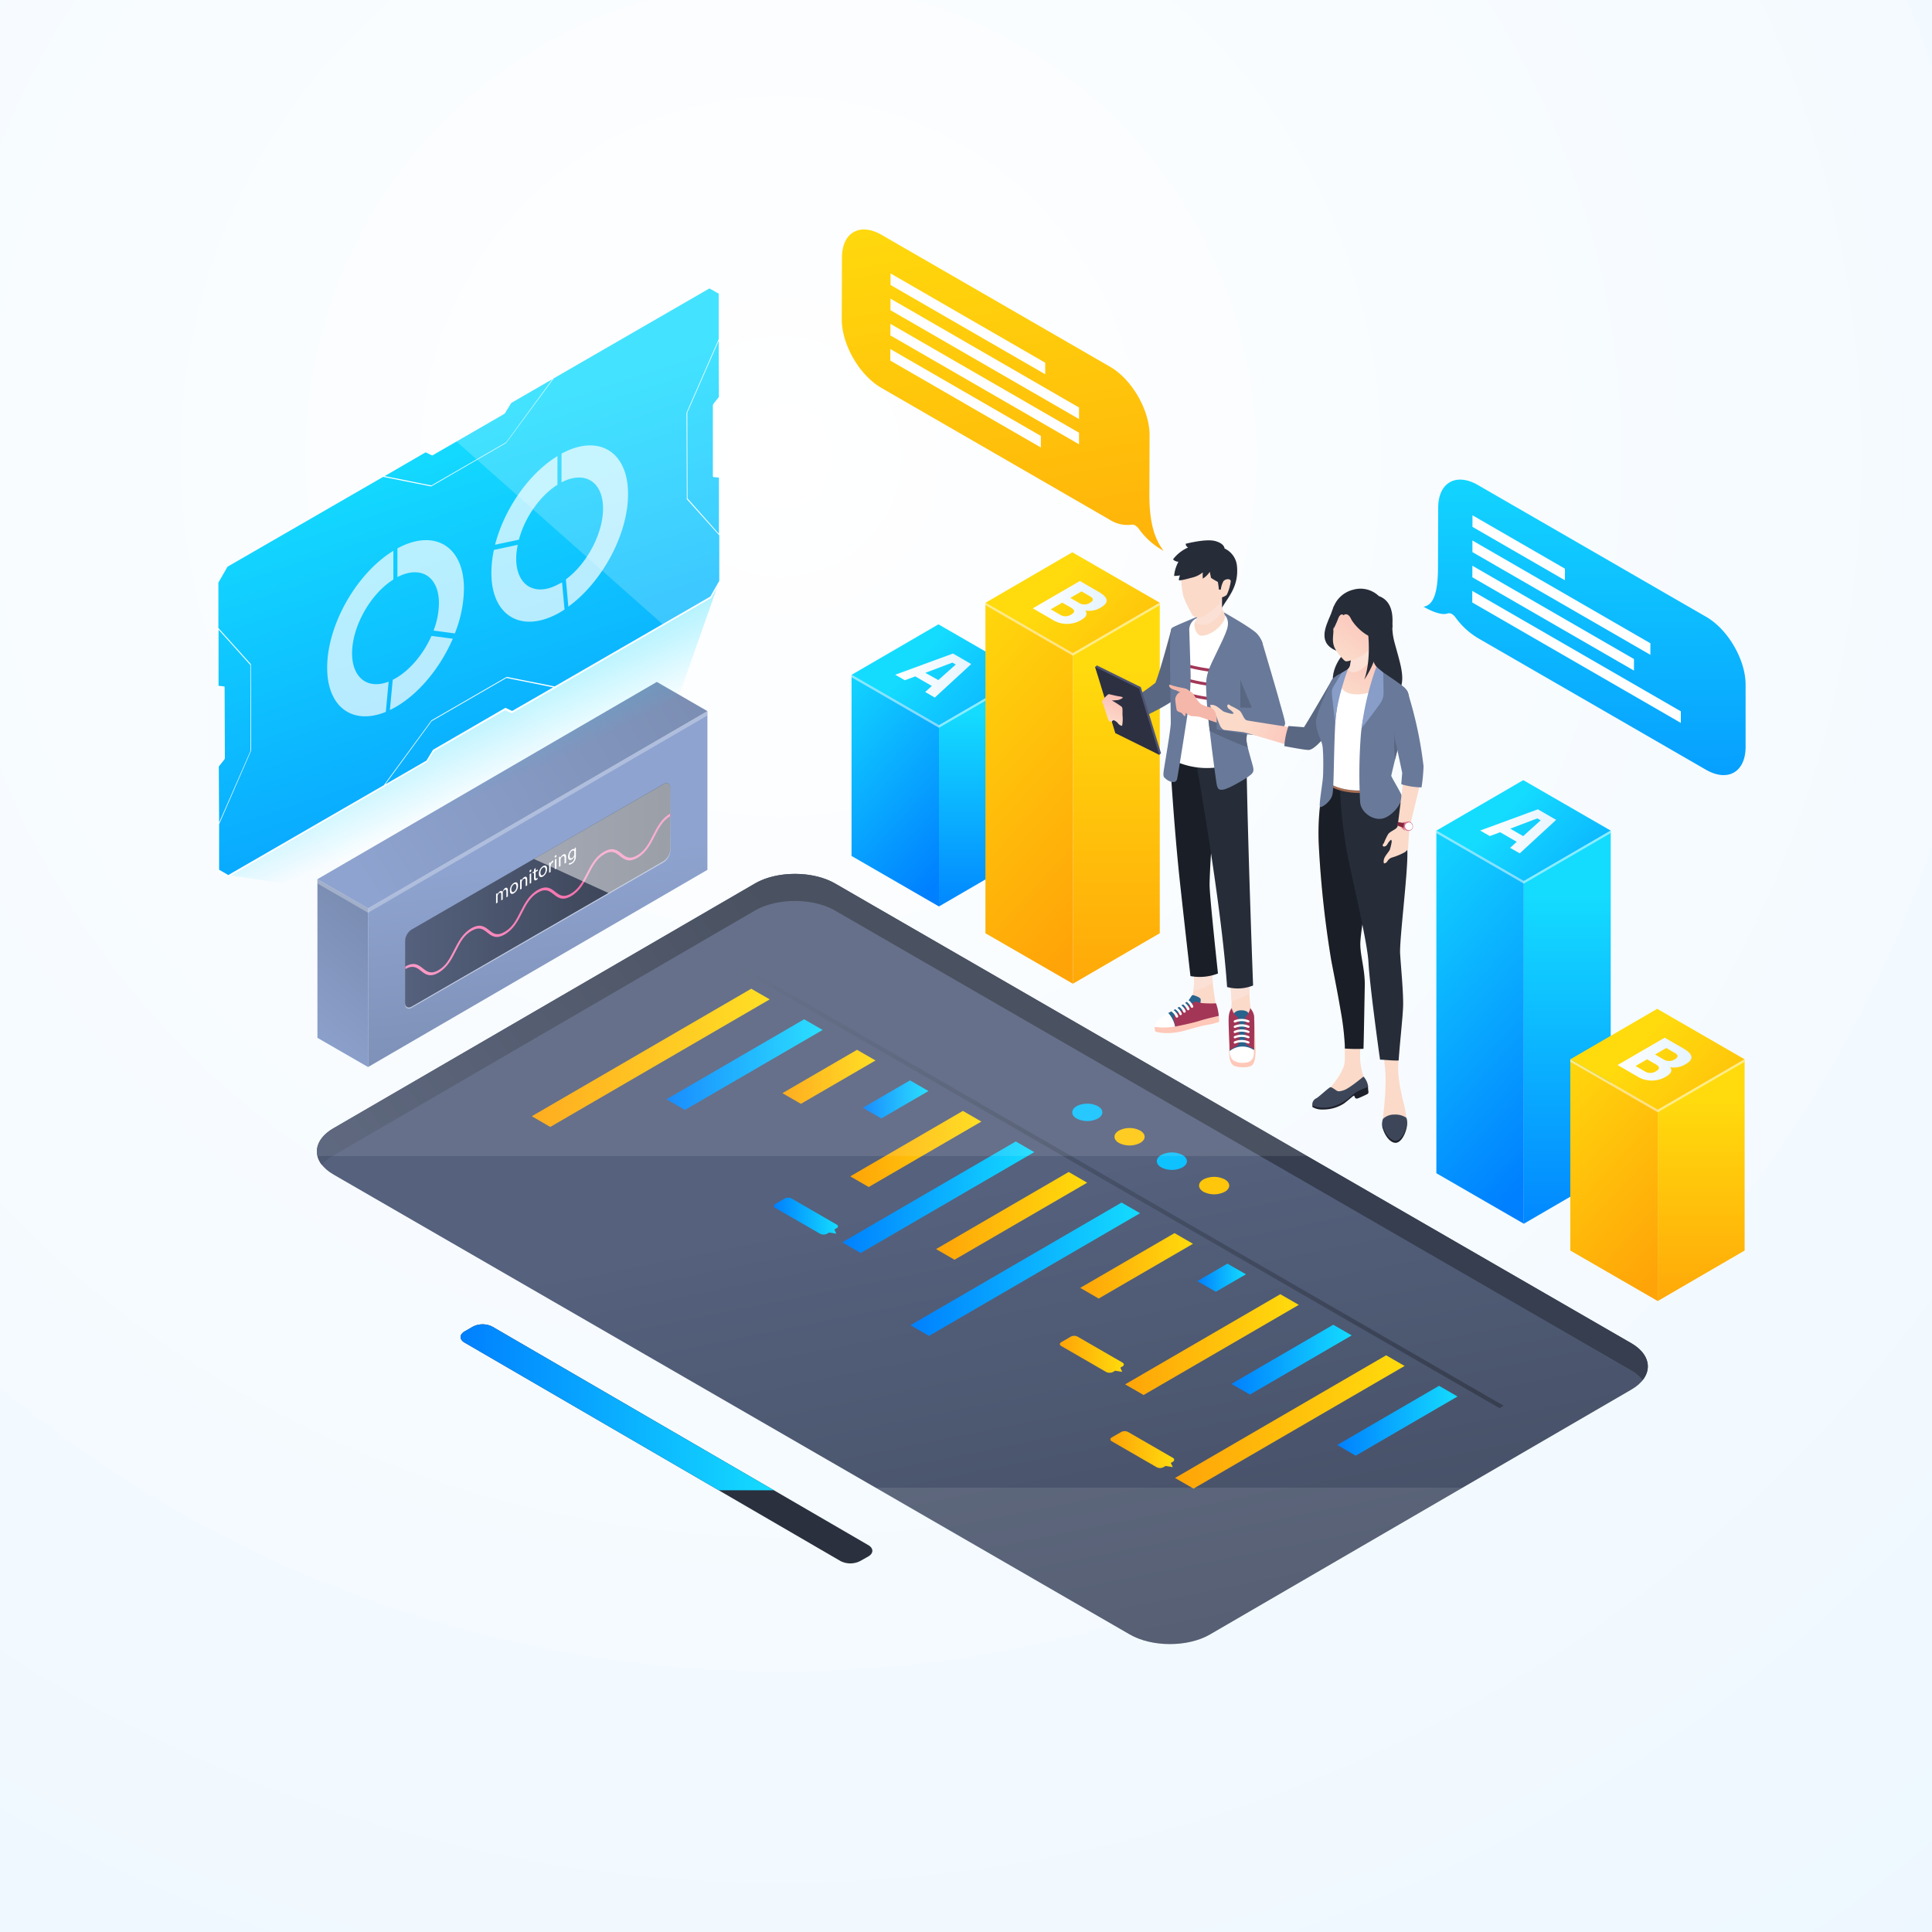 <svg xmlns="http://www.w3.org/2000/svg" xmlns:xlink="http://www.w3.org/1999/xlink" viewBox="0 0 500 500"><rect x="0" y="0" width="500" height="500" fill="#808080" stroke="none"/><defs><linearGradient id="linear-gradient" x1="254.25" y1="184.28" x2="254.25" y2="239" gradientUnits="userSpaceOnUse"><stop offset="0" stop-color="#14dcff"/><stop offset="1" stop-color="#0080ff"/></linearGradient><linearGradient id="linear-gradient-2" x1="207.54" y1="182.3" x2="249.24" y2="220.83" xlink:href="#linear-gradient"/><linearGradient id="linear-gradient-3" x1="237.76" y1="169.71" x2="281.95" y2="211.82" xlink:href="#linear-gradient"/><linearGradient id="linear-gradient-4" x1="231.69" y1="174.83" x2="251.35" y2="174.83" xlink:href="#radial-gradient"/><linearGradient id="linear-gradient-5" x1="288.91" y1="171.84" x2="288.91" y2="261.85" gradientUnits="userSpaceOnUse"><stop offset="0" stop-color="#ffdb0d"/><stop offset="1" stop-color="#ffa408"/></linearGradient><linearGradient id="linear-gradient-6" x1="231.14" y1="172.76" x2="291.93" y2="228.94" xlink:href="#linear-gradient-5"/><linearGradient id="linear-gradient-7" x1="272.41" y1="151.06" x2="316.6" y2="193.17" xlink:href="#linear-gradient-5"/><linearGradient id="linear-gradient-8" x1="267.32" y1="155.95" x2="286.43" y2="155.95" xlink:href="#radial-gradient"/><linearGradient id="linear-gradient-9" x1="-3058.28" y1="186.59" x2="-3055.5" y2="180.12" gradientTransform="translate(3345.32)" gradientUnits="userSpaceOnUse"><stop offset="0" stop-color="#fbdac9"/><stop offset="1" stop-color="#fbbdb5"/></linearGradient><linearGradient id="linear-gradient-10" x1="285.29" y1="245.35" x2="291.44" y2="225.24" gradientTransform="rotate(.53 -18.19 2845.455)" xlink:href="#linear-gradient-9"/><linearGradient id="linear-gradient-11" x1="319.47" y1="253.73" x2="325.09" y2="235.37" xlink:href="#linear-gradient-9"/><linearGradient id="linear-gradient-12" x1="306.99" y1="164.03" x2="315.23" y2="155.29" xlink:href="#linear-gradient-9"/><linearGradient id="linear-gradient-13" x1="303.57" y1="158.51" x2="315.58" y2="145.77" xlink:href="#linear-gradient-9"/><linearGradient id="linear-gradient-14" x1="307.53" y1="162.23" x2="319.54" y2="149.49" xlink:href="#linear-gradient-9"/><linearGradient id="linear-gradient-15" x1="729" y1="493.45" x2="734.52" y2="475.4" gradientTransform="rotate(92.9 672.426 146.473)" xlink:href="#linear-gradient-9"/><linearGradient id="linear-gradient-16" x1="386.12" y1="180.4" x2="392.3" y2="166.05" gradientTransform="translate(-34.93)" xlink:href="#linear-gradient-9"/><linearGradient id="linear-gradient-17" x1="359.43" y1="189.94" x2="288.12" y2="40.07" gradientTransform="translate(-34.93)" xlink:href="#linear-gradient-9"/><linearGradient id="linear-gradient-18" x1="367.85" y1="191.08" x2="290" y2="27.48" gradientTransform="translate(-34.93)" xlink:href="#linear-gradient-9"/><linearGradient id="linear-gradient-19" x1="381.54" y1="168.85" x2="390.43" y2="155.14" gradientTransform="translate(-34.93)" xlink:href="#linear-gradient-9"/><linearGradient id="linear-gradient-20" x1="386.22" y1="171.87" x2="395.18" y2="158.04" gradientTransform="translate(-34.93)" xlink:href="#linear-gradient-9"/><linearGradient id="linear-gradient-21" x1="362.04" y1="210.94" x2="368.15" y2="190.95" xlink:href="#linear-gradient-9"/><linearGradient id="linear-gradient-22" x1="250.73" y1="308.23" x2="295.29" y2="531.05" gradientUnits="userSpaceOnUse"><stop offset="0" stop-color="#55617d"/><stop offset="1" stop-color="#363e4f"/></linearGradient><linearGradient id="linear-gradient-23" x1="117.53" y1="421.81" x2="261.2" y2="320.71" xlink:href="#linear-gradient-22"/><linearGradient id="linear-gradient-24" x1="304.1" y1="368" x2="363.51" y2="368" gradientUnits="userSpaceOnUse"><stop offset="0" stop-color="#ffa408"/><stop offset="1" stop-color="#ffdb0d"/></linearGradient><linearGradient id="linear-gradient-25" x1="318.69" y1="351.88" x2="349.82" y2="351.88" gradientUnits="userSpaceOnUse"><stop offset="0" stop-color="#0080ff"/><stop offset="1" stop-color="#14dcff"/></linearGradient><linearGradient id="linear-gradient-26" x1="346.08" y1="367.69" x2="377.2" y2="367.69" xlink:href="#linear-gradient-25"/><linearGradient id="linear-gradient-27" x1="291.18" y1="347.98" x2="336.12" y2="347.98" xlink:href="#linear-gradient-24"/><linearGradient id="linear-gradient-28" x1="309.88" y1="330.67" x2="322.43" y2="330.67" xlink:href="#linear-gradient-25"/><linearGradient id="linear-gradient-29" x1="274.27" y1="350.49" x2="290.84" y2="350.49" xlink:href="#linear-gradient-24"/><linearGradient id="linear-gradient-30" x1="235.63" y1="328.47" x2="295.04" y2="328.47" xlink:href="#linear-gradient-25"/><linearGradient id="linear-gradient-31" x1="217.97" y1="309.84" x2="267.66" y2="309.84" xlink:href="#linear-gradient-25"/><linearGradient id="linear-gradient-32" x1="220.04" y1="297.35" x2="253.97" y2="297.35" xlink:href="#linear-gradient-24"/><linearGradient id="linear-gradient-33" x1="242.25" y1="314.67" x2="281.36" y2="314.67" xlink:href="#linear-gradient-24"/><linearGradient id="linear-gradient-34" x1="279.56" y1="327.59" x2="308.74" y2="327.59" xlink:href="#linear-gradient-24"/><linearGradient id="linear-gradient-35" x1="223.3" y1="284.52" x2="240.28" y2="284.52" xlink:href="#linear-gradient-25"/><linearGradient id="linear-gradient-36" x1="172.48" y1="275.52" x2="212.89" y2="275.52" xlink:href="#linear-gradient-25"/><linearGradient id="linear-gradient-37" x1="202.49" y1="278.68" x2="226.58" y2="278.68" xlink:href="#linear-gradient-24"/><linearGradient id="linear-gradient-38" x1="137.63" y1="273.76" x2="199.2" y2="273.76" xlink:href="#linear-gradient-24"/><linearGradient id="linear-gradient-39" x1="200.27" y1="314.75" x2="216.83" y2="314.75" xlink:href="#linear-gradient-25"/><linearGradient id="linear-gradient-40" x1="189.19" y1="306.7" x2="389.14" y2="306.7" xlink:href="#linear-gradient-22"/><linearGradient id="linear-gradient-41" x1="287.36" y1="375.17" x2="303.93" y2="375.17" xlink:href="#linear-gradient-24"/><linearGradient id="linear-gradient-42" x1="405.61" y1="231.32" x2="405.61" y2="324.19" xlink:href="#linear-gradient"/><linearGradient id="linear-gradient-43" x1="346.95" y1="232.47" x2="409.28" y2="290.08" xlink:href="#linear-gradient"/><linearGradient id="linear-gradient-44" x1="389.11" y1="210.03" x2="433.3" y2="252.15" xlink:href="#linear-gradient"/><linearGradient id="linear-gradient-45" x1="383.05" y1="215.15" x2="402.71" y2="215.15" xlink:href="#radial-gradient"/><linearGradient id="linear-gradient-46" x1="440.26" y1="284.21" x2="440.26" y2="341.31" xlink:href="#linear-gradient-5"/><linearGradient id="linear-gradient-47" x1="392.81" y1="282.42" x2="435.79" y2="322.15" xlink:href="#linear-gradient-5"/><linearGradient id="linear-gradient-48" x1="423.77" y1="269.21" x2="467.96" y2="311.33" xlink:href="#linear-gradient-5"/><linearGradient id="linear-gradient-49" x1="418.67" y1="274.1" x2="437.79" y2="274.1" xlink:href="#radial-gradient"/><linearGradient id="linear-gradient-50" x1="138.33" y1="222.9" x2="145.66" y2="285.9" gradientUnits="userSpaceOnUse"><stop offset="0" stop-color="#8ea3cf"/><stop offset="1" stop-color="#798bb0"/></linearGradient><linearGradient id="linear-gradient-51" x1="73.99" y1="269.66" x2="100.82" y2="237.16" xlink:href="#linear-gradient-50"/><linearGradient id="linear-gradient-52" x1="94.07" y1="228.59" x2="188.73" y2="172.59" xlink:href="#linear-gradient-50"/><linearGradient id="linear-gradient-53" x1="104.83" y1="231.73" x2="173.5" y2="231.73" xlink:href="#linear-gradient-22"/><linearGradient id="linear-gradient-54" x1="179.41" y1="211.32" x2="110.41" y2="249.32" gradientUnits="userSpaceOnUse"><stop offset="0" stop-color="#ed5599"/><stop offset="1" stop-color="#ff99c7"/></linearGradient><linearGradient id="linear-gradient-55" x1="100.69" y1="143.26" x2="128.86" y2="203.59" gradientUnits="userSpaceOnUse"><stop offset="0" stop-color="#14dcff"/><stop offset="1" stop-color="#14dcff" stop-opacity="0"/></linearGradient><linearGradient id="linear-gradient-56" x1="108.93" y1="112.91" x2="161.93" y2="273.66" xlink:href="#linear-gradient"/><linearGradient id="linear-gradient-57" x1="119.2" y1="364.21" x2="200.29" y2="364.21" xlink:href="#linear-gradient-25"/><linearGradient id="linear-gradient-58" x1="248.85" y1="48.19" x2="272.85" y2="182.53" xlink:href="#linear-gradient-5"/><linearGradient id="linear-gradient-59" x1="409.43" y1="112.63" x2="411.1" y2="246.3" xlink:href="#linear-gradient"/><radialGradient id="radial-gradient" cx="202.09" cy="118.1" r="683.64" gradientUnits="userSpaceOnUse"><stop offset="0" stop-color="#fff"/><stop offset="1" stop-color="#e6f4ff"/></radialGradient><style>.cls-21,.cls-7{fill:#fff}.cls-7{opacity:.5;mix-blend-mode:overlay}.cls-12{fill:#596782}.cls-17{fill:#fbe0d5;mix-blend-mode:multiply}.cls-18{fill:#ffc8b8}.cls-19{fill:#27638c}.cls-20{fill:#a33657}.cls-22{fill:#1a1e26}.cls-24{fill:#262c38}.cls-25{fill:#697999}.cls-29{fill:#f5b7a9}.cls-33{fill:#1e202b}.cls-34{fill:#3d4659}.cls-37{fill:#889dc7}.cls-42{fill:#db7691}.cls-44{fill:#ffc60b}</style></defs><g style="isolation:isolate"><path fill="url(#radial-gradient)" d="M0 0h500v500H0z" id="BACKGROUND"/><g id="OBJECTS"><path fill="url(#linear-gradient)" d="M265.49 174.64v46.88L243 234.59v-46.88l22.49-13.07z"/><path fill="url(#linear-gradient-2)" d="M243 187.71v46.88l-22.62-13.07v-46.87L243 187.71z"/><path fill="url(#linear-gradient-3)" d="M265.49 174.64L243 187.71l-22.62-13.06 22.49-13.07 22.62 13.06z"/><path d="M246.63 169.13l-14.94 5.49 2.49 1.43 2.69-1 4.29 2.48-1.72 1.56 2.49 1.44 9.42-8.67zm-7.15 5l7-2.65.87.5-4.51 4.02z" fill="url(#linear-gradient-4)"/><path class="cls-7" d="M220.38 174.65v.64L243 188.35l22.49-13.07v-.64L243 187.71l-22.62-13.06z"/><path fill="url(#linear-gradient-5)" d="M300.15 155.99v85.53l-22.49 13.07v-85.53l22.49-13.07z"/><path fill="url(#linear-gradient-6)" d="M277.66 169.06v85.53l-22.63-13.06V156l22.63 13.06z"/><path fill="url(#linear-gradient-7)" d="M300.15 155.99l-22.49 13.07L255.03 156l22.49-13.07 22.63 13.06z"/><path d="M280.88 158a5.65 5.65 0 004-.78c2.33-1.35 1.87-2.65-.6-4.08l-4.81-2.78-12.18 7.08 4.89 2.82a7.11 7.11 0 007.48.27c1.6-.88 1.81-1.63 1.22-2.53zm-3.59 1a2.7 2.7 0 01-3.1 0l-2.27-1.31 3-1.73 2.28 1.31c.96.57 1.09 1.18.09 1.73zm1.9-3l-2.19-1.26 2.91-1.69 2.2 1.28c.94.54 1 1.07 0 1.65a2.64 2.64 0 01-2.92.02z" fill="url(#linear-gradient-8)"/><path class="cls-7" d="M255.03 156v.63l22.63 13.07 22.49-13.07v-.64l-22.49 13.07L255.03 156z"/><path class="cls-12" d="M303.18 162.71s-2.92 11-4.16 14a54.58 54.58 0 01-9.59 6.09l2.51 4.42s8-3.18 12.21-6.32l3.18-18.19z"/><path fill="#4f5473" d="M295.24 177.82l-11.38-5.62-.44.41 5.66 16.7 10.95 6.04.44-.41-5.23-17.12z"/><path fill="#2d3041" d="M294.81 178.23l-11.39-5.62 5.22 17.12 11.39 5.62-5.22-17.12z"/><path d="M285.68 180.78a8.52 8.52 0 011.21-1.14c.22 0 2 .48 2.68.57s1 .19 1 .32-.6.52-1.25.63a11.62 11.62 0 01-1.58.11 28 28 0 012.53 1.62c.35.35.19 1.16.24 2.25a9.56 9.56 0 01-.11 2.69c-.13 0-.55-.05-1-.55a2.43 2.43 0 00-1.19-.89c-.24 0-.51.4-.51.4a.93.93 0 01-.79-.37c-.24-.39-1.29-4-1.4-4.18a1.26 1.26 0 01-.27-.7 2.65 2.65 0 01.44-.76z" fill="url(#linear-gradient-9)"/><path d="M306.37 227.93s2.54 21.94 2.64 24.43a23.54 23.54 0 01-.87 7.68l1 1.95 5.63-1.34s-.61-3.47-.88-5.92-1.73-27-1.73-27z" fill="url(#linear-gradient-10)"/><path class="cls-17" d="M313.9 254.37c-.35-3.87-1.7-26.64-1.7-26.64l-5.83.2s2.54 21.94 2.64 24.43a29.07 29.07 0 01-.15 4.11 17.22 17.22 0 005.04-2.1z"/><path class="cls-18" d="M298.82 265.77s.07.92.13 1.16c2 .72 5.2.47 7.45-.15s4.57-1.32 6.18-1.57a16.14 16.14 0 002.95-.77l-.11-1.52z"/><path class="cls-19" d="M304.19 265.66h-.09l-1.76-3.49a39.8 39.8 0 005.06-3.11c.89-.87.93-1.67 1.45-1.51s1.71.54 1.87 1a3 3 0 01-.57 2.12c-.51.88-5.96 4.99-5.96 4.99z"/><path class="cls-20" d="M314.71 259.66a27.45 27.45 0 01-3.89-.09c-1-.2-1.19-.59-1.81-.2s-4.39 2.82-4.88 3.19-.39.69-.29 1.48a10.14 10.14 0 00.35 1.62s4.18-.81 6.17-1.45 5.06-1.29 5.06-1.29a13.2 13.2 0 00-.71-3.26z"/><path class="cls-21" d="M304.1 265.65a7 7 0 00-1.82-3.54s-1.93 1.4-2.67 2a2.51 2.51 0 00-.79 1.64 16.14 16.14 0 005.28-.1zm.44-2.3a.32.32 0 01-.27-.18 3.07 3.07 0 00-1-1.31.32.32 0 01.31-.55 3.55 3.55 0 011.31 1.6.31.31 0 01-.16.41.21.21 0 01-.19.03zm.97-.63a.32.32 0 01-.26-.19 2.9 2.9 0 00-1.05-1.3.32.32 0 01-.11-.44.31.31 0 01.43-.11 3.62 3.62 0 011.31 1.59.32.32 0 01-.16.42.41.41 0 01-.16.03zm.98-.64a.32.32 0 01-.27-.18 3.07 3.07 0 00-1-1.31.31.31 0 01-.12-.43.32.32 0 01.43-.12 3.55 3.55 0 011.31 1.59.32.32 0 01-.16.42zm.97-.64a.32.32 0 01-.27-.18 3.07 3.07 0 00-1-1.31.31.31 0 01-.11-.43.32.32 0 01.43-.12 3.64 3.64 0 011.3 1.6.32.32 0 01-.16.42.26.26 0 01-.19.02zm.98-.63a.32.32 0 01-.27-.19 3 3 0 00-1-1.3.32.32 0 01.31-.55 3.62 3.62 0 011.31 1.59.32.32 0 01-.16.42.4.4 0 01-.19.03z"/><path class="cls-22" d="M302.73 195.26s1 18.16 2.73 33.9 2.63 23.45 2.63 23.45a13.11 13.11 0 007.12-.67s-2-18.42-2.16-22.51 2.16-34.17 2.16-34.17z"/><path class="cls-18" d="M318 264.13s.09 6.43.09 8 .24 3.38 1.5 3.79 3.78.51 4.57-.35.79-3.32.79-4-.3-7.4-.3-7.4z"/><path d="M316.59 235.17s2.16 21.84 2.16 24.07-.55 3.42-.34 6.68h5.89s-.57-4.31-.82-6.59-.76-24.16-.76-24.16z" fill="url(#linear-gradient-11)"/><path class="cls-17" d="M316.59 235.17s2.07 20.92 2.15 23.9a13.84 13.84 0 004.61-2c-.27-6.16-.63-21.92-.63-21.92z"/><path class="cls-19" d="M318.26 272v-.25s.82-7.9.83-8.66.65-1.74 2.43-1.63 1.91 1.25 2 2.12 1.05 7.94 1.05 7.94l-.06.23z"/><path class="cls-20" d="M318.79 260.92s-.76.6-.82 2.64.27 7.3.29 8.2l1.9-1.1c.44-.26.56-.73.56-1.5v-4.51a2 2 0 00-.64-1.64 3.58 3.58 0 01-1.29-2.09zm4.77 0a4 4 0 011 2c.1 1.05 0 8.59 0 8.59a12.43 12.43 0 01-1.88-1.09 1.49 1.49 0 01-.47-1.13v-5c0-.61-.06-.94.3-1.34a4 4 0 001.05-2.03z"/><path class="cls-21" d="M318.26 272a3.06 3.06 0 00.83 2.38 4.78 4.78 0 003.41.61 2.19 2.19 0 001.91-1.55c.08-.5.1-1.69.1-1.69a5.26 5.26 0 00-6.25.25zm4.83-7.39h-.11a4.25 4.25 0 00-3.27 0 .3.3 0 01-.4-.14.3.3 0 01.14-.4 4.83 4.83 0 013.76 0 .29.29 0 01.16.38.3.3 0 01-.28.16zm0 1.39h-.11a4.25 4.25 0 00-3.27 0 .3.3 0 01-.4-.14.3.3 0 01.14-.4 4.83 4.83 0 013.76 0 .3.3 0 01.16.39.31.31 0 01-.28.15zm0 1.33h-.11a4.25 4.25 0 00-3.27 0 .3.3 0 01-.4-.14.3.3 0 01.14-.4 4.83 4.83 0 013.76 0 .3.3 0 01.16.39.31.31 0 01-.28.15zm0 1.36h-.11a4.27 4.27 0 00-3.27 0 .3.3 0 01-.4-.14.29.29 0 01.14-.39 4.81 4.81 0 013.76 0 .3.3 0 01.16.39.31.31 0 01-.28.14zm0 1.36h-.11a4.27 4.27 0 00-3.27 0 .3.3 0 01-.4-.14.29.29 0 01.14-.39 4.81 4.81 0 013.76 0 .3.3 0 01.16.39.31.31 0 01-.28.14z"/><path class="cls-24" d="M309.33 196s6.73 37.23 8.24 59.44a10.51 10.51 0 006.73-.4s-1.42-37.24-1.72-59z"/><path class="cls-21" d="M310 159.75a3.94 3.94 0 00-2.36 2.39c-.54 1.77-3.42 34.9-3.42 34.9a20.14 20.14 0 0015.36.4l-.35-36.91-2.36-1.62z"/><path class="cls-20" d="M319.37 180.8v.77h-.22a44 44 0 01-13.42-1.94c0-.26 0-.52.07-.78a43.16 43.16 0 0013.57 1.95zm0 4.46v-.77a42.54 42.54 0 01-13.93-2.06c0 .27-.05.53-.07.79a43.77 43.77 0 0013.75 2zm-13.27-10c0 .26 0 .51-.07.77a44 44 0 0013.09 1.84h.18v-.76a43.56 43.56 0 01-13.16-1.84zm.35-3.59c0 .26-.05.52-.07.78a44.52 44.52 0 0012.74 1.73h.15v-.77a43.59 43.59 0 01-12.78-1.73z"/><path class="cls-25" d="M316.9 159.15s1.44 1 .67 3.62-4.16 8.61-4.89 11-.6 3.48-.37 7.8 2.21 19.23 2.48 20.9.5 2.08 1.81 1.88 5.26-2.48 6.36-3.29 1.54-1.13 1.41-2.17-1.81-6-1.81-7.54 3.42-18.72 4.05-21.6 0-4.26-1.24-5.7-8.76-5.65-8.76-5.65z"/><path class="cls-12" d="M313.08 189.18c2.12 1 5.87 2.78 9.84 4.24a10.71 10.71 0 01-.36-2.11c0-1.08 1.62-9.57 2.84-15.68H321v8.93l-8.32 1.15c.12 1.08.25 2.29.4 3.47z"/><path class="cls-25" d="M309.79 159.94a3.34 3.34 0 00-2 3.35c.08 2.62.33 10.25.35 11.61a67 67 0 01-.55 8.16c-.4 2.89-2.74 17.62-2.94 18.47s-.7.9-1.46.83a3.77 3.77 0 01-1.7-1c-.13-.1-.53-.23-.35-1.66s1.86-10.86 1.86-12.64-.28-17.66-.18-20.58.18-3.69.5-4 6.36-2.81 6.36-2.81h.11z"/><path d="M309.79 153.76v6.18c0 .39-.68.85-.69 1.58s.38 3 1.91 3c2.74 0 6.22-3.43 6-5s-.7-1.19-.7-2.8v-3z" fill="url(#linear-gradient-12)"/><path class="cls-17" d="M309.79 153.76v6.18c0 .28-.36.61-.56 1.05a2.2 2.2 0 001.68.7c2.56.21 4.49-2.06 5.54-3.69a3.25 3.25 0 01-.16-1.2v-3z"/><path d="M306.51 145.43c-1.28 2.81-.76 6.25-.35 8.44.3 1.61 2.24 4.93 2.51 5.42s2.07.57 2.66.32a21.25 21.25 0 004.29-3.44 15.69 15.69 0 00.84-2.08 9.24 9.24 0 002.36-5.62c.18-3.42-1.83-6.46-5.8-6.68-3.31-.19-5.43 1.27-6.51 3.64z" fill="url(#linear-gradient-13)"/><path class="cls-24" d="M316 152.59h-.56a15.5 15.5 0 00-.27-2 15.48 15.48 0 01-1.78-1.06c0-.13-.3-1.55-.3-1.55a5.57 5.57 0 01-1.81 1.76 12.28 12.28 0 010-1.61 6.91 6.91 0 01-2.83 1.37c-1.94.52-3.38.86-3.38.57a6.64 6.64 0 01.3-1.16 8.62 8.62 0 01-1.51.14 9.39 9.39 0 011.12-3.67c-.67 0-1.44-.48-1.35-.69a10 10 0 013.85-3c-.65-.34-.69-1-.52-1s5.08-1.32 7.52-.67 2.43 1.93 2.43 1.93a5.56 5.56 0 013.23 4.7c.45 5.17-2.34 7.94-3.88 10.61v-2.67l1.09-3.62z"/><path d="M316 152.2a6.3 6.3 0 01.61-1.77c.46-.62 1.85-.81 1.91 0a11.8 11.8 0 01-1 3.43c-.18.36-1.19.72-1.19.72s-.61-.16-.33-2.38z" fill="url(#linear-gradient-14)"/><path class="cls-29" d="M310.92 182.27c-.81-.47-2.14-2.81-2.39-3.05a10.39 10.39 0 00-3.25 0c-.49.09-1.11 1.1-1.13 1.68a21.1 21.1 0 00.38 2.86c.1.41 1 .57 1.3.81s.72 1 .89.7a1.56 1.56 0 00.12-.79 3.86 3.86 0 001.51.85 20.59 20.59 0 012.17.2c.84.27 8.93 3.1 11.55 3.9a11.44 11.44 0 006.13.33 11.16 11.16 0 003.05-1 1.41 1.41 0 001-1.71c-.24-1.07-1.61-6.26-1.61-6.26l-6.08 2.18.39.94a15.5 15.5 0 00-3.75-.39c-2.2 0-7.75.19-10.28-1.25z"/><path class="cls-29" d="M308.62 179.33s-1.17-.82-1.47-1-1.94-.44-2.6-.61-1.42-.39-1.69-.5-.48.31 0 .77a3.53 3.53 0 001.53.66 10 10 0 001.57.73 13.89 13.89 0 002.66-.05z"/><path class="cls-25" d="M326.6 166s3.86 13 4.4 15.06 1.71 5.76 1.58 6.25a2.72 2.72 0 01-1.76 2c-5.41 1.8-7.09.71-15.95-.55V183l9.11.19s-2.63-6.25-3-7.4.14-5.7 1-8.3 4.02-2.8 4.62-1.49z"/><path class="cls-24" d="M344.41 159c-1.5 3.45-3.55 7.72 2 9.62l1 .91s-5.58 6.46 0 11.25 12 2.19 13.63-.19 2.52-4.05 1.28-9.07-2-6.17-2-9.76z"/><path d="M337.75 188.8s-14.07-2.16-15-2.36-1.16-1.89-2-2.56a14.15 14.15 0 00-2.18-1.18c-.32-.23-.55-.5-.82-.31s-.16.79.42 1.18a3.68 3.68 0 011.09 1c.06.16-.44.21-.75.12a15.4 15.4 0 01-1.8-.53c-.38-.19-1.35-1.12-2-1.44a2.31 2.31 0 00-1.42-.29c-.19.08 0 .64.36.91a2.24 2.24 0 01.94 1.18 17.61 17.61 0 001.29 3.57c.41.53.68.79 1 .82s4.39.51 4.89.57 8.67 2.51 12.61 3.66a15.12 15.12 0 003.89.53l4.33-3.67-.6-3.87z" fill="url(#linear-gradient-15)"/><path class="cls-12" d="M347 185s-5.82 9.1-8.37 9.09c-1.14 0-6.24-1-6.24-1a19 19 0 011.08-5.2l4 .31s1.41-2.14 7.24-12.28c3.12-.61 2.51 7.86 2.29 9.08z"/><path d="M349.62 169.06a10.22 10.22 0 01-.28 3.38c-.45 1.18-2.83 2.29-2.88 2.29s-2.4 5.1-2.4 5.1.92 2.63 5.94 3.43 9.62-3.69 9.62-3.69l.37-3.83s-4.64-2.88-4.57-5.08.59-5.35.59-5.35h-6.39z" fill="url(#linear-gradient-16)"/><path class="cls-17" d="M355.48 169.67c.16-2 .53-4.36.53-4.36h-6.39v3.75a10.22 10.22 0 01-.28 3.38 2 2 0 01-.48.7c.98 2 4.46.36 6.62-3.47z"/><path d="M354.53 201.26h-11.68a64.2 64.2 0 00-1.52 18 267.09 267.09 0 003.18 29.21c.53 2.82 1.61 8.11 2.43 13a69.85 69.85 0 011.1 9.13c0 4.83.14 4.6-.9 6.8a21.73 21.73 0 01-3.44 4.69l1.88 1.25s2.15-.67 4.07-1.38a10.83 10.83 0 003.53-2.46 18.2 18.2 0 01-1.2-5.91c0-1.91.28-7.06.55-11.68.16-2.85.31-5.49.34-7.06.09-4.11-1.3-7.38-1.3-10.51s2.42-13.55 3-16.91z" fill="url(#linear-gradient-17)"/><path class="cls-22" d="M344.51 248.45c.53 2.82 1.61 8.11 2.43 13a69.85 69.85 0 011.1 9.13v.78a40.82 40.82 0 004.83.07c.09-2.47.3-14.68.33-16.24.1-4.12-1.15-7.73-1.15-10.86s1.93-13.56 2.47-16.92v-26.15h-11.67a64.2 64.2 0 00-1.52 18 267.09 267.09 0 003.18 29.19z"/><path class="cls-33" d="M339.65 286v.49a4.76 4.76 0 002.64.65 9.89 9.89 0 005.55-1.57c1.43-1.09 2.38-2 2.54-2s.21.41.38.6.41.16.7.07 2.12-.93 2.37-1.07a.61.61 0 00.32-.68c-.07-.26-.13-1.51-.13-1.51z"/><path class="cls-34" d="M352.87 278.61s-3.57 3-5 3.5-1.68.28-1.93.15-1.23-.91-1.6-.9-2.8 2.35-3.66 2.87a1.75 1.75 0 00-1.05 1.79c.81.62 3.52 1.09 6.29 0s3.53-2.33 4.83-3.2 3.28-1.42 3.32-1.64a4.68 4.68 0 00-1.2-2.57z"/><path d="M361.84 276.46c0-2 .39-5.82.72-9.38.25-2.66.48-5.18.52-6.72.1-3.63-1.31-10.2-1.51-13.72s2.71-20.56 2.62-26.15-.32-12.34-4.66-19.23h-12l-.36 3.78a107.8 107.8 0 001.61 15.43c1.42 7.11 5.51 23.35 5.78 28.71a77.29 77.29 0 001.38 13.8c.26 1.36.55 2.67.83 4 1 4.47 1.94 8.7 1.81 13.51-.17 6.2-.8 8.15-.6 9.43h6a25.53 25.53 0 00-.4-3.16c-.37-1.48-1.77-6.76-1.74-10.3z" fill="url(#linear-gradient-18)"/><path class="cls-24" d="M354.16 249.08c.27 5.37 2.61 22.61 3 25.16 1.07 0 3.39.3 4.81.21.13-2.06.39-4.78.63-7.37s.48-5.18.52-6.72c.1-3.63-.57-10.06-.77-13.59s2-20.69 1.88-26.28-.32-12.34-4.66-19.23h-12l-.75 3.3a115.89 115.89 0 001.71 15.63c1.34 7.11 5.36 23.52 5.63 28.89z"/><path class="cls-33" d="M360.82 289a4.21 4.21 0 00-2.9 1.11 2.69 2.69 0 000 2.11c.65 2 2 3.58 3.3 3.54s2.43-2.07 2.82-3.94c.27-1.34 0-1.93-.17-2.06a5.29 5.29 0 00-3.05-.76z"/><path class="cls-34" d="M360.82 288.45a4.16 4.16 0 00-2.9 1.11 2.68 2.68 0 000 2.11c.65 2 2 3.58 3.3 3.54s2.43-2.08 2.82-3.94c.27-1.34 0-1.93-.17-2.06a5.2 5.2 0 00-3.05-.76z"/><path d="M360.39 202.71a14.61 14.61 0 01-2.34 1.27 17 17 0 01-9.22 1c-3.28-.49-4.84-1.59-5.53-2.3a4.62 4.62 0 01-.61-.78l.11-.54s1 2.2 6 3c7 1.06 11.25-2.19 11.25-2.19z" fill="#a66b51"/><path class="cls-21" d="M346.91 174.52c-.35 1.57-.78 5.34 4.65 5.17a10.38 10.38 0 008.06-4.2s.18-.07.57.19a39.59 39.59 0 013.31 2.71c.75.75 1 1.35.85 3s-4.89 18.29-4.89 18.72a12.38 12.38 0 00.62 2.07s-4.26 3.25-11.25 2.19c-5.07-.76-6-3-6-3a88.74 88.74 0 00-.4-9c-.41-2.36-2.21-3.83-1.31-7.43a76.78 76.78 0 013.48-8.37 3.37 3.37 0 011.08-1.28 9.05 9.05 0 011.23-.77z"/><path class="cls-25" d="M356.92 173.32s-4.16 9.47-4.73 16.86a134.17 134.17 0 00-.18 17.51c.22 2.71 3.87 5.24 6.68 3.84s4.37-4.56 4.12-5.49-2.75-4.94-2.75-5.28 4.46-18.19 4.55-19.69a3.55 3.55 0 00-1.34-3.31c-1.02-.91-6.35-4.44-6.35-4.44z"/><path class="cls-12" d="M361.14 188.47a31.93 31.93 0 00-.11 8.13c.44-1.78 1-3.94 1.47-6.07z"/><path class="cls-37" d="M352.38 188.47s4.49-5.78 5-6.72a4.44 4.44 0 00.68-2.53c0-1-.07-5.16-.07-5.16l-1.78-1.5a73.14 73.14 0 00-3.83 15.91z"/><path class="cls-25" d="M348.21 173.71a55.81 55.81 0 00-2.69 14.29c-.37 7.78-.29 15.73-.69 17.63s-2.89 3.52-3.22 3.18.66-6 .77-7.71.17-7-.21-8.48-2-4.23-1.49-6.69 3.7-9.36 3.9-9.84 1.08-1 1.36-1.25a16.25 16.25 0 012.27-1.13z"/><path class="cls-37" d="M348.86 173.14s-3.06 8.07-3.3 14.18c0 0-.82-7-.87-7.81a3.08 3.08 0 01.42-1.88c.31-.53 2.15-3.5 2.15-3.5z"/><path d="M345.09 163.38c-.09 1.64-.33 2.63.25 4.13a9.82 9.82 0 002.13 2.94c.34.42.66.71 1 .71s5.49-1 7.38-5.12c1.84-.93 3.64-5.35 2.11-8.93s-5.34-4.5-9.15-2.56c-2.65 1.35-2.66 3.27-3.17 4.8a9.18 9.18 0 00-.55 4.03z" fill="url(#linear-gradient-19)"/><path d="M355.44 163.41s.53-1.88 1.4-1.73 1.37 1.53.64 3-1.61 1.5-1.79 1.31a7.79 7.79 0 01-.25-2.58z" fill="url(#linear-gradient-20)"/><path class="cls-24" d="M356.84 154.26a6.85 6.85 0 00-6.61-1.65 7.3 7.3 0 00-4.94 4.09 2.8 2.8 0 00-.32.72.09.09 0 000 .05 2.6 2.6 0 00-.1.25c-.16.43-.31.85-.45 1.27s0 .53.4.46a33 33 0 00.27 3.35 24.14 24.14 0 001.2-2.64c.36-1.06 1-1.42 1.44-.92.36-.43 1.27-.48 1.89.87s4.66 6.45 9.56 5.1c0 0 .26-.94.46-2.18a1.15 1.15 0 00.73-1.28c-.05-.94.63-5.99-3.53-7.49z"/><path class="cls-24" d="M353.62 160.64s1.73 8.64-.53 15.25a26 26 0 004.3-13.53z"/><path d="M363.42 200s-1.56 12.83-1.71 13.75-1.83 1.24-2.46 2.14a14.76 14.76 0 00-1.07 2.24c-.22.33-.48.57-.27.83s.79.12 1.15-.48a3.43 3.43 0 01.91-1.13c.16-.07.24.43.16.74a14.72 14.72 0 01-.45 1.83c-.17.38-1.05 1.4-1.34 2a2.31 2.31 0 00-.22 1.43c.09.2.64 0 .89-.39a2.3 2.3 0 011.13-1 17 17 0 003.5-1.45c.52-.44.77-.72.78-1.07s.29-4.4.34-4.91 2.08-8.78 3.05-12.76a15.37 15.37 0 00.33-3.91l-1.2-6.66-4.66 2.65z" fill="url(#linear-gradient-21)"/><path fill="#82263d" d="M363.61 213.05l-1.85-.29-.14.88 1.68.66.31-1.25z"/><path class="cls-42" d="M365.59 214.36a1.22 1.22 0 11-.76-1.71 1.34 1.34 0 01.76 1.71z"/><path class="cls-21" d="M365.49 214.33a1 1 0 11-.58-1.44 1.11 1.11 0 01.58 1.44z"/><path class="cls-42" d="M363.87 213.15l-.87-.19.22-.23 1.22.08-.57.34zm-.5 1.17l-.69-.26.02.24.91.71-.24-.69z"/><path class="cls-25" d="M364.23 178.9a102.9 102.9 0 014.18 19.4 43.47 43.47 0 01-.52 5.47 18.81 18.81 0 01-5.24-.82l.24-2.93s-1.39-6.64-1.75-8.14c-.76-3.11 1.17-15.54 3.09-12.98z"/><path d="M422.15 347.6l-206-118.94c-5.76-3.33-15.06-3.33-20.78 0L86.29 292c-5.72 3.32-5.69 8.7.07 12l206.02 119c5.75 3.32 15.05 3.32 20.76 0l109.07-63.38c5.71-3.31 5.69-8.7-.06-12.02z" fill="url(#linear-gradient-22)"/><path class="cls-44" d="M289.57 292.6a6 6 0 015.51 0c1.53.88 1.54 2.31 0 3.19a6.08 6.08 0 01-5.51 0c-1.52-.89-1.52-2.31 0-3.19z"/><path d="M278.63 286.28a6.08 6.08 0 015.51 0c1.53.88 1.53 2.31 0 3.19a6.1 6.1 0 01-5.52 0c-1.5-.88-1.51-2.31.01-3.19zm21.88 12.64a6 6 0 015.52 0c1.52.88 1.53 2.31 0 3.19a6.08 6.08 0 01-5.51 0c-1.52-.89-1.52-2.31-.01-3.19z" fill="#0ec2ff"/><path class="cls-44" d="M311.46 305.23a6.08 6.08 0 015.51 0c1.53.88 1.53 2.32 0 3.2a6.1 6.1 0 01-5.52 0c-1.51-.89-1.51-2.32.01-3.2z"/><path d="M86.29 299.05l109.06-63.38c5.72-3.32 15-3.33 20.78 0l206 118.94a10.29 10.29 0 013 2.53c2.45-3.14 1.45-7-3-9.54l-206-118.94c-5.76-3.33-15.06-3.33-20.78 0L86.29 292c-4.42 2.56-5.39 6.36-3 9.49a10.17 10.17 0 013-2.44z" fill="url(#linear-gradient-23)"/><path fill="url(#linear-gradient-24)" d="M358.73 350.75L304.1 382.5l4.78 2.75 54.63-31.74-4.78-2.76z"/><path fill="url(#linear-gradient-25)" d="M349.82 345.6l-4.78-2.76-26.35 15.31 4.79 2.76 26.34-15.31z"/><path fill="url(#linear-gradient-26)" d="M346.08 373.96l4.78 2.76 26.34-15.31-4.78-2.76-26.34 15.31z"/><path fill="url(#linear-gradient-27)" d="M295.96 361.03l40.16-23.33-4.78-2.76-40.16 23.33 4.78 2.76z"/><path fill="url(#linear-gradient-28)" d="M317.65 327.03l-7.77 4.52 4.78 2.76 7.78-4.52-4.79-2.76z"/><path d="M288.57 354.75l1.87.29-.5-1.09.55-.32c.48-.28.47-.73 0-1l-11.62-6.71a1.91 1.91 0 00-1.74 0l-2.47 1.43c-.48.28-.49.73 0 1l11.62 6.72a2 2 0 001.76 0z" fill="url(#linear-gradient-29)"/><path fill="url(#linear-gradient-30)" d="M290.26 311.22l-54.63 31.74 4.79 2.77 54.62-31.75-4.78-2.76z"/><path fill="url(#linear-gradient-31)" d="M262.88 295.41l-44.91 26.1 4.78 2.76 44.91-26.1-4.78-2.76z"/><path fill="url(#linear-gradient-32)" d="M224.82 307.2l29.15-16.94-4.78-2.76-29.15 16.94 4.78 2.76z"/><path fill="url(#linear-gradient-33)" d="M281.36 306.08l-4.79-2.77-34.32 19.95 4.78 2.76 34.33-19.94z"/><path fill="url(#linear-gradient-34)" d="M279.56 333.3l4.78 2.76 24.4-14.17-4.78-2.76-24.4 14.17z"/><path fill="url(#linear-gradient-35)" d="M223.3 286.69l4.78 2.76 12.2-7.09-4.78-2.76-12.2 7.09z"/><path fill="url(#linear-gradient-36)" d="M208.11 263.79l-35.63 20.7 4.78 2.76 35.63-20.7-4.78-2.76z"/><path fill="url(#linear-gradient-37)" d="M202.49 282.91l4.78 2.76 19.31-11.22-4.78-2.76-19.31 11.22z"/><path fill="url(#linear-gradient-38)" d="M194.42 255.88l-56.79 33 4.78 2.77 56.79-33.01-4.78-2.76z"/><path d="M216.46 316.88l-11.61-6.71a1.92 1.92 0 00-1.76 0l-2.46 1.43a.54.54 0 000 1l11.62 6.7a2 2 0 001.76 0l.55-.32 1.87.29-.5-1.08.54-.32c.53-.26.53-.71-.01-.99z" fill="url(#linear-gradient-39)"/><path fill="url(#linear-gradient-40)" d="M190.27 248.98l-1.08.63 198.87 114.82 1.08-.63-198.87-114.82z"/><path d="M303.56 377.3l-11.62-6.71a2 2 0 00-1.76 0l-2.46 1.41c-.49.29-.48.74 0 1l11.62 6.71a1.93 1.93 0 001.75 0l.55-.32 1.87.29-.51-1.08.55-.32a.54.54 0 00.01-.98z" fill="url(#linear-gradient-41)"/><path d="M216.13 228.66c-5.76-3.33-15.06-3.33-20.78 0L86.29 292c-3.37 1.95-4.73 4.62-4.11 7.17h256.15zM226.46 385l65.92 38c5.75 3.32 15.05 3.32 20.76 0l65.49-38z" style="mix-blend-mode:overlay" opacity=".1" fill="#fff"/><path fill="url(#linear-gradient-42)" d="M416.85 214.96v88.67l-22.49 13.07v-88.67l22.49-13.07z"/><path fill="url(#linear-gradient-43)" d="M394.36 228.03v88.67l-22.63-13.07v-88.66l22.63 13.06z"/><path fill="url(#linear-gradient-44)" d="M416.85 214.96l-22.49 13.07-22.63-13.06 22.49-13.07 22.63 13.06z"/><path d="M398 209.45l-14.93 5.49 2.49 1.44 2.68-1 4.29 2.48-1.71 1.56 2.49 1.43 9.42-8.67zm-7.14 5l7-2.65.87.5-4.54 4.09z" fill="url(#linear-gradient-45)"/><path class="cls-7" d="M371.73 214.97v.64l22.63 13.06 22.49-13.07v-.64l-22.49 13.07-22.63-13.06z"/><path fill="url(#linear-gradient-46)" d="M451.51 274.15v49.49l-22.49 13.07v-49.49l22.49-13.07z"/><path fill="url(#linear-gradient-47)" d="M429.02 287.22v49.49l-22.63-13.07v-49.49l22.63 13.07z"/><path fill="url(#linear-gradient-48)" d="M451.51 274.15l-22.49 13.07-22.63-13.07 22.49-13.07 22.63 13.07z"/><path d="M432.23 276.19a5.67 5.67 0 004-.78c2.33-1.35 1.87-2.65-.6-4.08l-4.82-2.78-12.18 7.08 4.89 2.82a7.13 7.13 0 007.48.27c1.61-.92 1.83-1.67 1.23-2.53zm-3.59 1a2.7 2.7 0 01-3.09 0l-2.28-1.31 3-1.73 2.27 1.31c.98.54 1.11 1.15.1 1.73zm1.91-3l-2.22-1.28 2.9-1.69 2.2 1.27c.94.55 1 1.08 0 1.66a2.66 2.66 0 01-2.88.03z" fill="url(#linear-gradient-49)"/><path class="cls-7" d="M406.39 274.15v.64l22.63 13.07 22.49-13.07v-.64l-22.49 13.07-22.63-13.07z"/><path fill="url(#linear-gradient-50)" d="M183.08 184.04v41.07l-87.83 51.04v-41.06l87.83-51.05z"/><path fill="url(#linear-gradient-51)" d="M95.25 235.09v41.06l-13.1-7.56v-41.06l13.1 7.56z"/><path style="mix-blend-mode:overlay" opacity=".3" fill="#fff" d="M95.25 235.09l-13.1-7.56v1.12l13.1 7.56 87.83-51.04v-1.13l-87.83 51.05z"/><path fill="url(#linear-gradient-52)" d="M183.08 184.04l-87.83 51.05-13.1-7.56 87.84-51.05 13.09 7.56z"/><path class="cls-7" d="M173.45 204.2c0-1.09-.77-1.52-1.71-1l-65.21 37.65a3.75 3.75 0 00-1.7 2.95v16c0 1.08.77 1.53 1.71 1l65.2-37.64a3.79 3.79 0 001.71-3z"/><path d="M173.45 203.91c0-1.09-.77-1.53-1.71-1l-65.21 37.65a3.75 3.75 0 00-1.7 2.95v16c0 1.08.77 1.53 1.71 1l65.2-37.65a3.75 3.75 0 001.71-2.95z" fill="url(#linear-gradient-53)"/><path class="cls-21" d="M130.72 229.83c.29-.17.72-.2.72.67v1.5l-.39.23v-1.42c0-.49-.15-.69-.48-.5a1.1 1.1 0 00-.46.68 1 1 0 000 .25v1.55l-.39.23v-1.51c0-.4-.16-.6-.46-.43a1.24 1.24 0 00-.49.74.77.77 0 000 .25v1.52l-.39.22V232a6.64 6.64 0 000-.67l.35-.21v.4a1.64 1.64 0 01.68-.86c.3-.17.53-.1.63.15a2.68 2.68 0 01.24-.48 1.51 1.51 0 01.44-.5zm2.28-1.33c.63-.36 1.06-.08 1.06.69a2.34 2.34 0 01-1.09 2c-.59.34-1 .1-1-.7a2.31 2.31 0 011.03-1.99zm0 2.3a1.63 1.63 0 00.66-1.36c0-.43-.19-.86-.65-.59a1.59 1.59 0 00-.68 1.37c0 .55.28.81.67.58m2.66-3.8c.3-.17.77-.24.78.63v1.5l-.4.23v-1.45c0-.4-.13-.67-.5-.45a1.29 1.29 0 00-.54.77 1.79 1.79 0 000 .24V230l-.39.23v-2.51l.35-.2v.4a1.83 1.83 0 01.7-.92zm1.43 1.73l-.01-2.52.39-.22.01 2.51-.39.23zm.18-3.05c-.14.08-.24 0-.24-.15a.52.52 0 01.24-.43c.15-.08.25 0 .25.15a.55.55 0 01-.25.43zm1.35-1.08v.72l.57-.32v.34l-.57.33V227c0 .31.08.44.3.32a1 1 0 00.23-.17v.33a1.86 1.86 0 01-.35.27c-.19.11-.34.13-.43.06s-.16-.27-.16-.57v-1.38l-.34.2v-.35l.34-.19V225zm1.91-.44c.63-.36 1.06-.08 1.06.68a2.36 2.36 0 01-1.09 2c-.59.34-1.05.1-1.05-.7a2.33 2.33 0 011.08-1.98zm0 2.3a1.65 1.65 0 00.67-1.36c0-.44-.2-.86-.66-.59a1.59 1.59 0 00-.68 1.37c0 .55.28.81.67.58m2.52-3.76h.12v.44l-.13.06a1.27 1.27 0 00-.54.89v1.57l-.39.23v-2.56l.35-.2v.48a1.54 1.54 0 01.59-.91zm.54 2.27v-2.51l.4-.24.01 2.52-.41.23zm.18-3.05c-.14.08-.24 0-.24-.15a.56.56 0 01.25-.43c.15-.08.25 0 .25.15a.52.52 0 01-.26.43zm1.97-.76c.3-.18.77-.24.77.62v1.5l-.4.23v-1.45c0-.4-.14-.66-.52-.45a1.34 1.34 0 00-.53.77 1.75 1.75 0 000 .24v1.51l-.4.23v-2.5l.35-.21v.4a1.79 1.79 0 01.73-.89zm2.95-1.65l.35-.21v2.17a2.42 2.42 0 01-.31 1.33 2.21 2.21 0 01-.8.76 1.28 1.28 0 01-.73.21l.11-.41a1 1 0 00.64-.17 1.41 1.41 0 00.7-1.29v-.28a1.62 1.62 0 01-.7.82c-.54.32-.93 0-.93-.69a2.29 2.29 0 011-1.9c.38-.22.59-.11.69 0zm-.06 1.48v-.46a1 1 0 000-.19c-.08-.22-.27-.33-.56-.16a1.54 1.54 0 00-.65 1.33c0 .49.22.78.65.53a1.26 1.26 0 00.55-.79.86.86 0 000-.26"/><path d="M173.48 210.52c-2.28 1.31-3.41 3.52-4.5 5.66s-2.06 4-4.07 5.18-3 .37-4.08-.48-2.23-1.77-4.51-.46-3.41 3.53-4.5 5.67-2.06 4-4.06 5.17-3 .37-4.08-.47-2.24-1.78-4.52-.46-3.41 3.52-4.5 5.66-2 4-4.06 5.18-3 .37-4.08-.48-2.24-1.77-4.52-.46-3.4 3.53-4.5 5.67-2 4-4 5.17-3 .37-4.08-.47-2.24-1.78-4.52-.46v.66c2-1.16 3-.37 4.08.48s2.24 1.76 4.52.44 3.4-3.51 4.49-5.65 2-4 4.07-5.18 3-.37 4.08.48 2.23 1.77 4.51.45 3.41-3.52 4.5-5.66 2.05-4 4.06-5.17 3-.37 4.08.47 2.24 1.77 4.52.45 3.4-3.51 4.5-5.65 2.05-4 4.06-5.18 3-.37 4.08.48 2.24 1.76 4.51.45 3.41-3.52 4.5-5.66 2.06-4 4.07-5.17z" fill="url(#linear-gradient-54)"/><path class="cls-7" d="M171.74 202.93l-33.55 19.37 19.33 8.84 14.27-8.25a3.75 3.75 0 001.71-2.95l-.05-16c0-1.12-.77-1.56-1.71-1.01z"/><path fill="url(#linear-gradient-55)" d="M186.19 150.33l-10.4 29.5-87.76 51.09-28.95-4.46-2.38-1.37 129.49-74.76z"/><path fill="url(#linear-gradient-56)" d="M186.31 123.36l-1.57-.17-.05-18.46 1.56-1.99-.07-26.95-2.51-1.42-51.44 29.69-1.7 2.8-18.61 10.74-1.71-.82-51.44 29.7-2.48 4.3.07 26.95 1.58.18.05 18.46-1.57 1.98.08 26.95 2.5 1.42 51.44-29.69 1.7-2.79 7.1-4.1 4.41-2.55 7.1-4.09 1.71.81 51.44-29.7 2.49-4.3-.08-26.95z"/><path class="cls-21" d="M102.85 141.92v7.43c6-3.12 10.73-.2 10.75 6.74a20.18 20.18 0 01-1.4 7.1l5.51.74a32.19 32.19 0 002.36-11.58c0-11.04-7.68-15.61-17.22-10.43zm-11.73 27.16c0-6.93 4.71-15.34 10.68-19.1v-7.43c-9.54 5.83-17.16 19.23-17.13 30.27 0 10.23 6.62 14.91 15.18 11.41l.73-7.82c-5.36 2.07-9.45-.9-9.46-7.33zm11.29 6.44l-.77.42-.74 7.82c.5-.25 1-.51 1.53-.81 6.17-3.56 11.59-10.32 14.75-17.65l-5.51-.73c-2.02 4.55-5.41 8.73-9.26 10.95zm42.91-58.12v7.44c6-3.13 10.73-.21 10.75 6.73 0 6.51-4.16 14.33-9.62 18.37l.64 7.05c8.74-6.31 15.48-18.77 15.45-29.16 0-11.04-7.68-15.61-17.22-10.43zm-.44 33.6c-6.22 3.59-11.27.71-11.29-6.44A17.34 17.34 0 01134 141l-6.17 1.32a28 28 0 00-.66 6c0 11.25 8 15.79 17.78 10.14.39-.23.77-.47 1.15-.72l-.64-7zm-.61-25.54v-7.43c-7.5 4.59-13.81 13.84-16.15 22.95l6.17-1.31c1.5-5.67 5.37-11.3 9.98-14.21z" opacity=".7"/><path class="cls-21" d="M186.41 123.11l-1.48-.16-.05-18.21 1.57-2.11-.13-27.07-2.64-1.42L132.1 104l-1.65 2.7L112 117.33l-1.79-.77-51.58 29.84-2.54 4.5.18 27.1 1.48.16v18.21l-1.57 2.12.13 27.07L59 227l51.57-29.83 1.65-2.71 18.45-10.65 1.79.78 51.59-29.85 2.54-4.49zm-.36-20.38l-1.47 1.86-.09.25v18.47l.1.14 1.47.16v14.55l-8.13-9.16-.06-22.23L186 88.18zm-75.91 14.33l1.65.79h.14l18.6-10.75.14-.13 1.65-2.7L143 98.1l-12 16.37-19.36 11.17-12.09-2.43zm-53.52 81.31l1.48-1.86.09-.25-.06-18.47-.09-.14-1.48-.16v-14.55l8.22 9.15.06 22.23-8.14 18.6zM132.54 184l-1.66-.79h-.13L112.14 194l-.13.14-1.65 2.7L99.71 203l12-16.37 19.35-11.18 12.1 2.44zm51.29-29.61l-40.28 23.26-12.42-2.47-19.47 11.25-12.31 16.77-40.27 23.26-2.38-1.37v-11.77l8.3-19.07-.08-22.36-8.4-9.35v-11.77l2.36-4.11 40.28-23.25 12.42 2.48L131 114.62l12.32-16.72 40.28-23.26L186 76v11.77l-8.33 19.07.08 22.36 8.4 9.34v11.78z"/><path style="mix-blend-mode:overlay" opacity=".2" fill="#fff" d="M171.64 161.69l12.26-7.08 2.49-4.3-.08-26.95-1.57-.17-.05-18.46 1.56-1.99-.07-26.95-2.51-1.42-51.44 29.69-1.7 2.8-12.56 7.25 53.67 47.58z"/><path d="M120.26 344.56l2.11-1.22a5.57 5.57 0 015.06 0l97.29 56.54c1.4.81 1.39 2.12 0 2.93L222.6 404a5.59 5.59 0 01-5.07 0l-97.29-56.54c-1.39-.78-1.39-2.09.02-2.9z" fill="#2a303d"/><path d="M200.29 385.68l-72.86-42.34a5.57 5.57 0 00-5.06 0l-2.11 1.22c-1.41.81-1.41 2.12 0 2.93L186 385.68z" fill="url(#linear-gradient-57)"/><path d="M297.46 127.94l.05-15.31c0-6.51-4.56-14.44-10.23-17.72L228.19 60.8c-5.67-3.27-10.27-.64-10.29 5.86l-.05 16c0 6.51 4.56 14.44 10.23 17.71l59.09 34.12a8.46 8.46 0 005.7 1.3 1.27 1.27 0 01.91.19 3.89 3.89 0 011.2 1.23 19.23 19.23 0 005.93 5.21l.21.12c-2.85-3.75-3.67-8.72-3.66-14.6z" fill="url(#linear-gradient-58)"/><path class="cls-21" d="M270.5 93.87l-40.02-23.1-.01 2.98 40.03 23.11v-2.99zm8.75 11.59l-48.79-28.17-.01 2.99 48.8 28.17v-2.99zm-9.88 7.36l-38.95-22.49-.01 2.99 38.96 22.49v-2.99zm9.88-.83l-48.81-28.18-.01 2.99 48.82 28.18v-2.99z"/><path d="M441.58 159.65l-59.09-34.12c-5.67-3.27-10.27-.64-10.29 5.86l-.05 15.32c0 5.88-.87 9.88-3.73 10.3l.23.14c.88.5 4.09 2.24 5.92 1.63a1.46 1.46 0 011.21.15 3.08 3.08 0 01.9.86 19.66 19.66 0 005.69 5.28l59.1 34.12c5.66 3.27 10.27.64 10.29-5.87v-16c.06-6.47-4.52-14.4-10.18-17.67z" fill="url(#linear-gradient-59)"/><path class="cls-21" d="M405 147.17l-23.92-13.81-.01 2.99L405 150.17v-3zm22.12 19.31l-46.06-26.6v3l46.06 26.59v-2.99zm-4.25 4.08l-41.82-24.15-.01 2.99 41.83 24.15v-2.99zM435 184.09l-53.97-31.16-.01 2.99L435 187.09v-3z"/></g></g></svg>